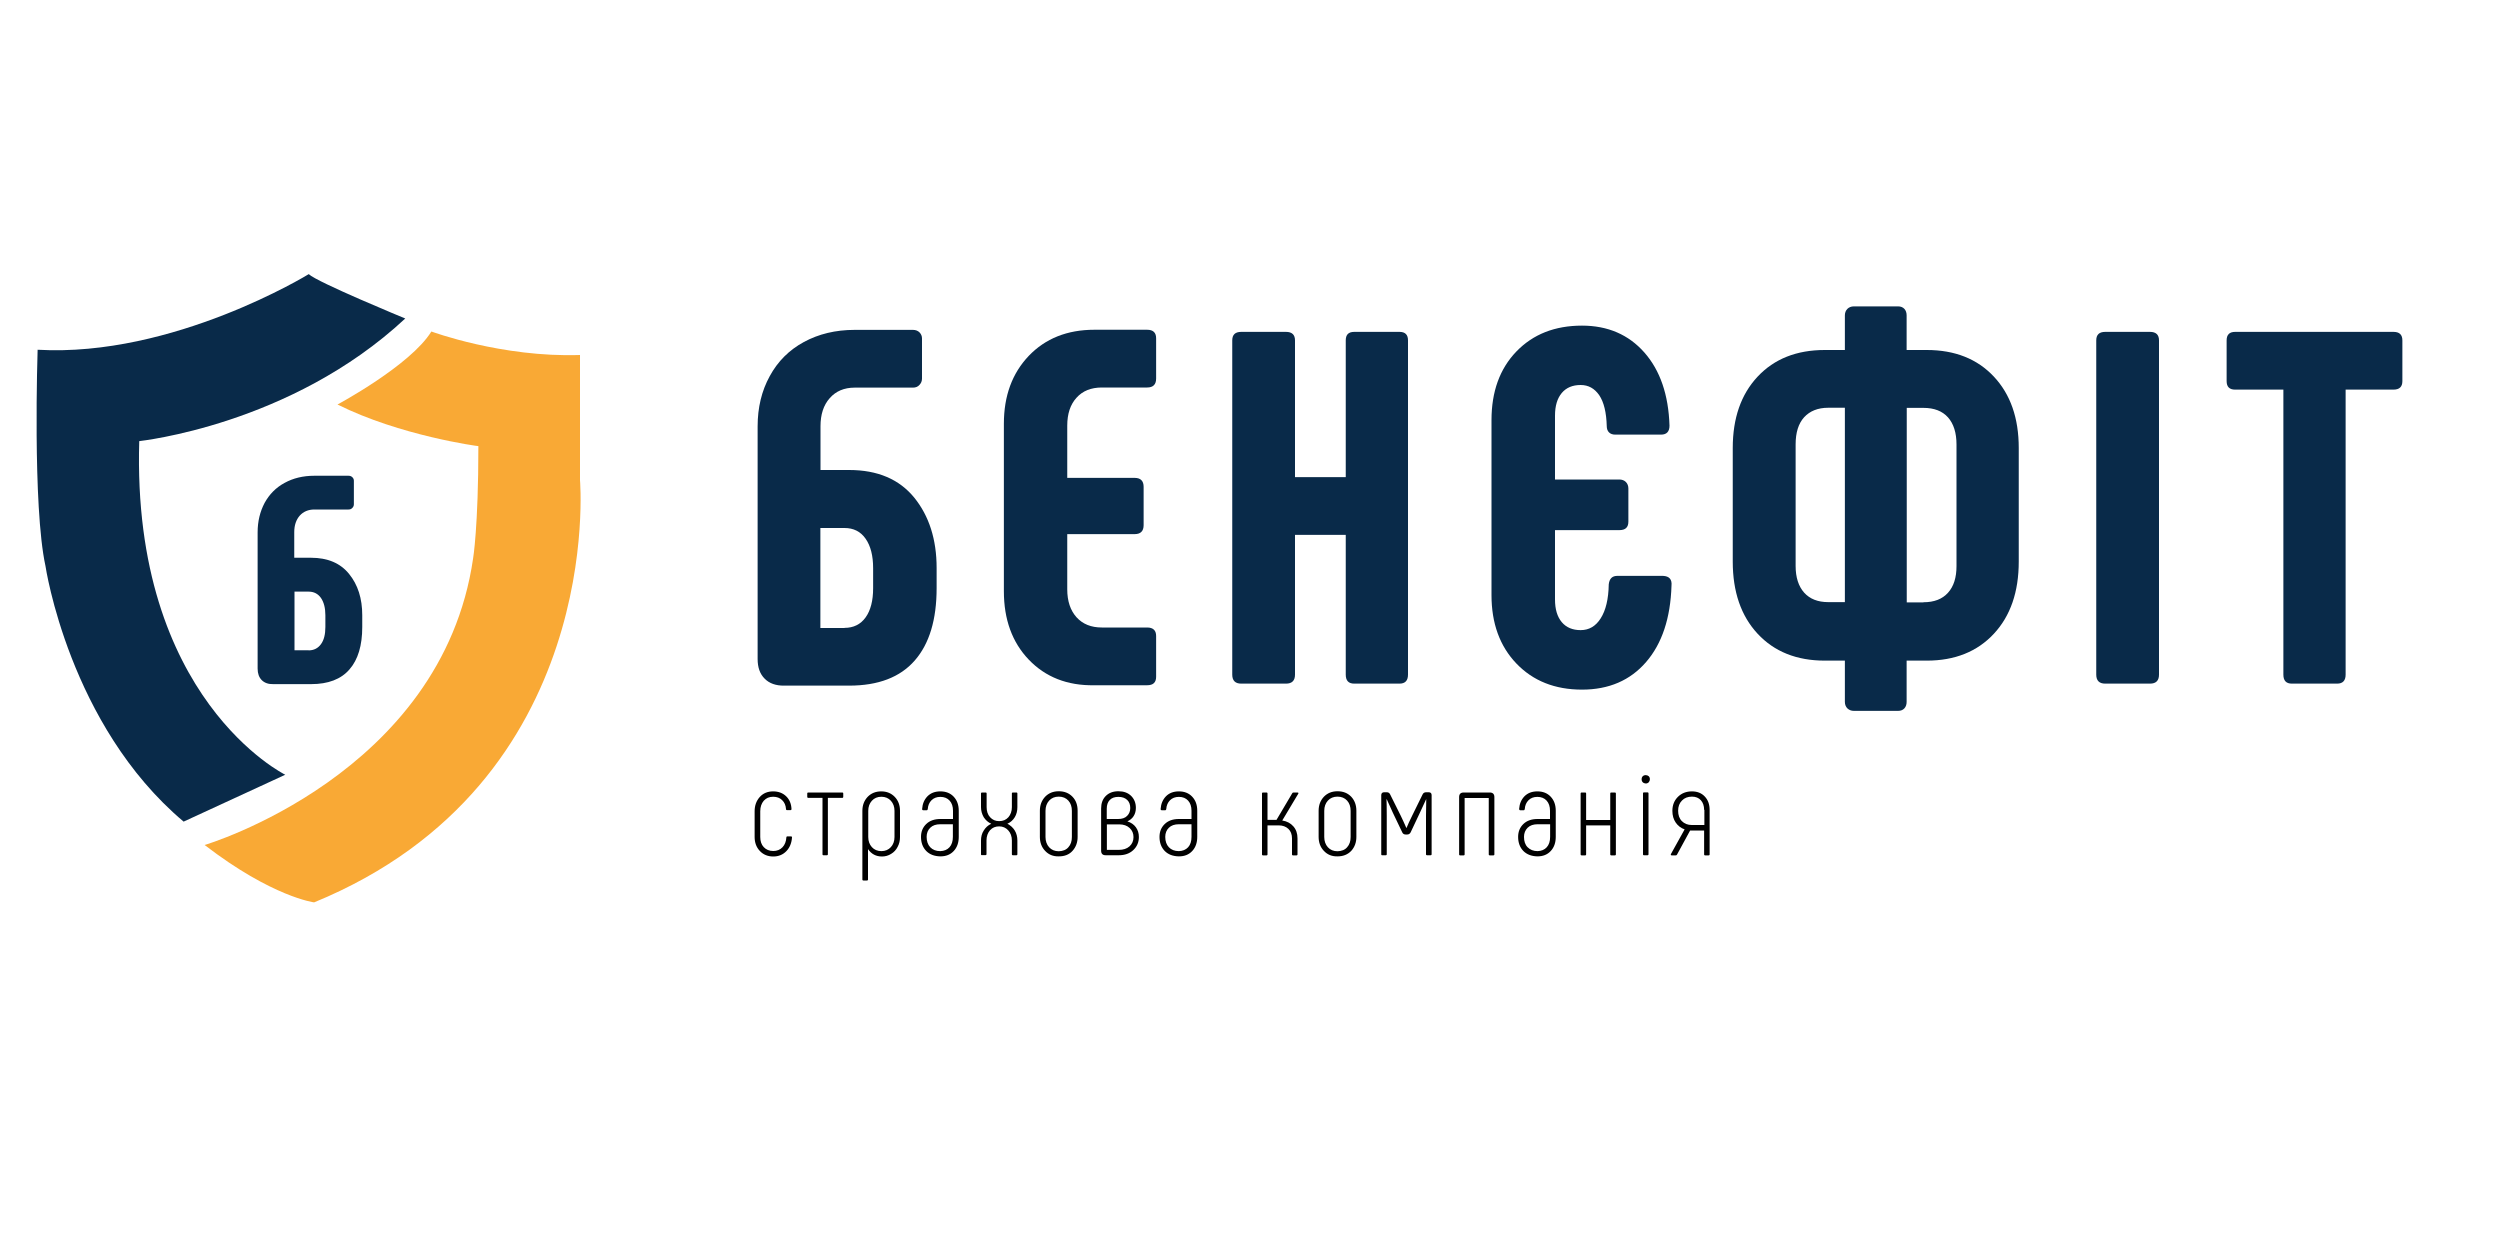 <?xml version="1.0" encoding="UTF-8"?> <!-- Generator: Adobe Illustrator 24.0.2, SVG Export Plug-In . SVG Version: 6.00 Build 0) --> <svg xmlns="http://www.w3.org/2000/svg" xmlns:xlink="http://www.w3.org/1999/xlink" id="Слой_1" x="0px" y="0px" viewBox="0 0 200 100" style="enable-background:new 0 0 200 100;" xml:space="preserve"> <style type="text/css"> .st0{fill:#092A49;} .st1{fill:#F9A935;} </style> <g> <path class="st0" d="M32.42,25.48c0,0-7.09-2.92-7.72-3.55c0,0-10.84,6.67-21.69,6.05c0,0-0.42,12.51,0.63,17.31 c0,0,1.88,12.72,11.05,20.44l8.13-3.75c0,0-12.3-6.05-11.68-26.69C11.15,35.28,23.25,34.03,32.42,25.48z"></path> <path class="st1" d="M27,32.36c0,0,5.84-3.13,7.51-5.84c0,0,5.63,2.09,11.89,1.88v10.01c0,0,2.09,24.19-21.27,33.78 c0,0-3.34-0.42-8.76-4.59c0,0,18.98-5.63,21.48-22.94c0,0,0.42-2.5,0.42-8.97C38.26,35.7,32,34.86,27,32.36z"></path> </g> <g> <g> <path class="st0" d="M61.17,54.29c-0.38-0.38-0.56-0.9-0.56-1.57V34.11c0-1.5,0.32-2.84,0.97-4.02c0.64-1.18,1.55-2.09,2.73-2.73 c1.18-0.64,2.53-0.97,4.06-0.97h4.67c0.21,0,0.39,0.07,0.52,0.2c0.13,0.13,0.2,0.3,0.2,0.48v3.22c0,0.19-0.07,0.36-0.2,0.5 c-0.13,0.15-0.31,0.22-0.52,0.22h-4.67c-0.83,0-1.5,0.28-1.99,0.84c-0.5,0.56-0.74,1.31-0.74,2.25v3.5h2.29 c2.28,0,4.01,0.74,5.21,2.21c1.19,1.47,1.79,3.35,1.79,5.63v1.61c0,2.52-0.58,4.45-1.75,5.79c-1.17,1.34-2.92,2.01-5.25,2.01 h-5.19C62.07,54.86,61.54,54.67,61.17,54.29z M67.56,50.23c0.72,0,1.29-0.28,1.69-0.84c0.4-0.56,0.6-1.34,0.6-2.33v-1.61 c0-0.99-0.2-1.78-0.6-2.35c-0.4-0.58-0.97-0.86-1.69-0.86h-1.93v8H67.56z"></path> <path class="st0" d="M82.3,52.77c-1.33-1.39-1.99-3.22-1.99-5.47V33.9c0-2.23,0.66-4.03,1.99-5.43c1.33-1.39,3.08-2.09,5.25-2.09 h4.22c0.48,0,0.72,0.23,0.72,0.68v3.22c0,0.48-0.24,0.72-0.72,0.72h-3.62c-0.86,0-1.54,0.27-2.03,0.82 c-0.5,0.55-0.74,1.29-0.74,2.23v4.18h5.39c0.48,0,0.72,0.24,0.72,0.72v3.06c0,0.48-0.24,0.72-0.72,0.72h-5.39v4.42 c0,0.94,0.25,1.68,0.74,2.23c0.5,0.55,1.17,0.82,2.03,0.82h3.62c0.48,0,0.72,0.23,0.72,0.68v3.26c0,0.46-0.24,0.68-0.72,0.68 h-4.22C85.38,54.86,83.63,54.16,82.3,52.77z"></path> <path class="st0" d="M108.34,26.55h3.62c0.46,0,0.68,0.23,0.68,0.68v26.74c0,0.48-0.23,0.72-0.68,0.72h-3.62 c-0.46,0-0.68-0.24-0.68-0.72V42.79h-4.06v11.18c0,0.48-0.24,0.72-0.72,0.72h-3.58c-0.48,0-0.72-0.24-0.72-0.72V27.23 c0-0.46,0.24-0.68,0.72-0.68h3.58c0.48,0,0.72,0.23,0.72,0.68v10.94h4.06V27.23C107.66,26.77,107.88,26.55,108.34,26.55z"></path> <path class="st0" d="M133.72,46.85c-0.08,2.6-0.76,4.64-2.03,6.11s-2.98,2.21-5.13,2.21c-2.17,0-3.92-0.7-5.25-2.09 s-1.99-3.22-1.99-5.47v-14c0-2.28,0.66-4.11,1.99-5.49s3.08-2.07,5.25-2.07c2.06,0,3.73,0.72,4.99,2.15 c1.26,1.43,1.93,3.38,2.01,5.85c0,0.48-0.23,0.72-0.68,0.72h-3.66c-0.21,0-0.38-0.06-0.5-0.18c-0.12-0.12-0.18-0.29-0.18-0.5 c-0.03-1.1-0.23-1.92-0.6-2.47c-0.38-0.55-0.87-0.82-1.49-0.82c-0.64,0-1.15,0.21-1.51,0.64c-0.36,0.43-0.54,1.03-0.54,1.81v5.11 h5.15c0.21,0,0.39,0.07,0.52,0.2c0.13,0.13,0.2,0.31,0.2,0.52v2.65c0,0.46-0.24,0.68-0.72,0.68h-5.15v5.55 c0,0.78,0.18,1.38,0.54,1.81c0.36,0.43,0.87,0.64,1.51,0.64c0.67,0,1.21-0.31,1.61-0.95c0.4-0.63,0.62-1.53,0.64-2.71 c0.05-0.46,0.28-0.68,0.68-0.68h3.66C133.54,46.09,133.77,46.35,133.72,46.85z"></path> <path class="st0" d="M147.79,56.67c-0.13-0.13-0.2-0.31-0.2-0.52v-3.3h-1.61c-2.25,0-4.04-0.72-5.37-2.15s-1.99-3.36-1.99-5.77 v-9.09c0-2.39,0.66-4.29,1.99-5.71c1.33-1.42,3.12-2.13,5.37-2.13h1.61v-2.77c0-0.21,0.07-0.39,0.2-0.52 c0.13-0.13,0.31-0.2,0.52-0.2h3.54c0.21,0,0.38,0.07,0.5,0.2c0.12,0.13,0.18,0.31,0.18,0.52v2.77h1.61c2.25,0,4.04,0.71,5.37,2.13 c1.33,1.42,1.99,3.32,1.99,5.71v9.09c0,2.41-0.66,4.34-1.99,5.77s-3.12,2.15-5.37,2.15h-1.61v3.3c0,0.21-0.06,0.39-0.18,0.52 c-0.12,0.13-0.29,0.2-0.5,0.2h-3.54C148.1,56.87,147.93,56.8,147.79,56.67z M147.59,48.18V32.62h-1.33 c-0.83,0-1.47,0.26-1.93,0.76c-0.46,0.51-0.68,1.23-0.68,2.17v9.73c0,0.91,0.23,1.62,0.68,2.13c0.46,0.51,1.1,0.76,1.93,0.76 H147.59z M153.87,48.18c0.86,0,1.51-0.25,1.97-0.76c0.46-0.51,0.68-1.22,0.68-2.13v-9.73c0-0.94-0.23-1.66-0.68-2.17 c-0.46-0.51-1.11-0.76-1.97-0.76h-1.33v15.56H153.87z"></path> <path class="st0" d="M168.42,26.55H172c0.48,0,0.72,0.23,0.72,0.68v26.74c0,0.48-0.24,0.72-0.72,0.72h-3.58 c-0.48,0-0.72-0.24-0.72-0.72V27.23C167.7,26.77,167.94,26.55,168.42,26.55z"></path> <path class="st0" d="M192.19,27.23v3.26c0,0.46-0.24,0.68-0.72,0.68h-3.82v22.8c0,0.48-0.23,0.72-0.68,0.72h-3.62 c-0.46,0-0.68-0.24-0.68-0.72v-22.8h-3.86c-0.46,0-0.68-0.23-0.68-0.68v-3.26c0-0.46,0.23-0.68,0.68-0.68h12.67 C191.95,26.55,192.19,26.77,192.19,27.23z"></path> </g> </g> <g> <path d="M60.79,68.08c-0.28-0.29-0.42-0.67-0.42-1.12V64.9c0-0.46,0.14-0.84,0.41-1.14s0.63-0.45,1.07-0.45 c0.42,0,0.77,0.13,1.04,0.39c0.27,0.26,0.41,0.6,0.43,1.02c0,0.06-0.03,0.09-0.08,0.09h-0.28c-0.05,0-0.08-0.03-0.08-0.09 c-0.02-0.29-0.12-0.53-0.31-0.71c-0.18-0.18-0.42-0.27-0.72-0.27c-0.32,0-0.56,0.11-0.75,0.32c-0.18,0.21-0.28,0.49-0.28,0.84v2.06 c0,0.33,0.09,0.61,0.28,0.81s0.44,0.31,0.76,0.31c0.3,0,0.55-0.1,0.74-0.3c0.19-0.2,0.29-0.47,0.31-0.79 c0-0.05,0.03-0.08,0.09-0.08h0.27c0.06,0,0.09,0.03,0.09,0.08c-0.03,0.45-0.18,0.82-0.45,1.1s-0.62,0.43-1.05,0.43 C61.43,68.52,61.06,68.37,60.79,68.08z"></path> <path d="M65.8,68.34v-4.51h-1.14c-0.05,0-0.08-0.03-0.08-0.09v-0.26c0-0.05,0.03-0.08,0.08-0.08h2.72c0.05,0,0.08,0.03,0.08,0.08 v0.26c0,0.06-0.03,0.09-0.08,0.09h-1.15v4.51c0,0.05-0.03,0.08-0.08,0.08h-0.28C65.83,68.42,65.8,68.4,65.8,68.34z"></path> <path d="M71.58,63.75c0.28,0.29,0.42,0.67,0.42,1.12v2.09c0,0.29-0.06,0.55-0.19,0.79c-0.12,0.24-0.3,0.43-0.52,0.56 c-0.22,0.14-0.47,0.21-0.73,0.21c-0.48,0-0.85-0.2-1.12-0.59v2.43c0,0.05-0.03,0.08-0.09,0.08h-0.27c-0.06,0-0.09-0.03-0.09-0.08 v-5.49c0-0.45,0.14-0.82,0.42-1.12c0.28-0.29,0.64-0.44,1.09-0.44C70.94,63.31,71.3,63.46,71.58,63.75z M71.56,64.87 c0-0.33-0.1-0.6-0.29-0.81c-0.19-0.21-0.45-0.32-0.76-0.32c-0.32,0-0.57,0.11-0.76,0.32s-0.29,0.48-0.29,0.81v2.09 c0,0.33,0.1,0.6,0.29,0.81c0.19,0.21,0.45,0.32,0.76,0.32c0.31,0,0.57-0.11,0.76-0.32c0.19-0.21,0.29-0.48,0.29-0.81V64.87z"></path> <path d="M74.1,68.08c-0.28-0.29-0.42-0.66-0.42-1.13c0-0.42,0.14-0.76,0.42-1.03c0.28-0.27,0.66-0.4,1.13-0.4h1.01v-0.66 c0-0.34-0.09-0.61-0.27-0.81c-0.18-0.2-0.43-0.3-0.74-0.3c-0.29,0-0.53,0.09-0.71,0.27c-0.18,0.18-0.28,0.41-0.3,0.71 c-0.01,0.06-0.04,0.09-0.09,0.09h-0.27c-0.03,0-0.05-0.01-0.07-0.03s-0.02-0.04-0.02-0.07c0.03-0.42,0.17-0.75,0.43-1.02 c0.26-0.26,0.6-0.39,1.03-0.39c0.44,0,0.8,0.14,1.07,0.43c0.27,0.29,0.4,0.66,0.4,1.12v2.09c0,0.46-0.13,0.84-0.4,1.13 s-0.62,0.43-1.07,0.43C74.75,68.5,74.38,68.36,74.1,68.08z M75.96,67.78c0.18-0.2,0.27-0.48,0.27-0.83v-1.01h-1.01 c-0.34,0-0.61,0.09-0.8,0.28c-0.19,0.18-0.29,0.43-0.29,0.73c0,0.35,0.1,0.63,0.29,0.83s0.46,0.31,0.8,0.31 C75.53,68.08,75.78,67.98,75.96,67.78z"></path> <path d="M78.48,68.34v-1.1c0-0.3,0.07-0.57,0.22-0.8c0.14-0.23,0.34-0.42,0.6-0.54c-0.25-0.11-0.45-0.29-0.6-0.52 c-0.14-0.24-0.22-0.51-0.22-0.81v-1.09c0-0.05,0.03-0.08,0.09-0.08h0.28c0.05,0,0.08,0.03,0.08,0.08v1.09 c0,0.33,0.09,0.61,0.28,0.81c0.19,0.21,0.43,0.31,0.72,0.31c0.31,0,0.55-0.1,0.74-0.31c0.18-0.21,0.28-0.48,0.28-0.81v-1.09 c0-0.05,0.03-0.08,0.08-0.08h0.28c0.05,0,0.08,0.03,0.08,0.08v1.09c0,0.31-0.07,0.58-0.21,0.81c-0.14,0.23-0.34,0.41-0.59,0.52 c0.25,0.13,0.45,0.31,0.59,0.54s0.21,0.5,0.21,0.8v1.1c0,0.05-0.03,0.08-0.08,0.08h-0.28c-0.05,0-0.08-0.03-0.08-0.08v-1.1 c0-0.33-0.1-0.6-0.29-0.81c-0.19-0.21-0.43-0.32-0.73-0.32c-0.3,0-0.54,0.1-0.73,0.31c-0.18,0.21-0.28,0.48-0.28,0.81v1.1 c0,0.05-0.03,0.08-0.08,0.08h-0.28C78.51,68.42,78.48,68.4,78.48,68.34z"></path> <path d="M83.61,68.07c-0.28-0.29-0.42-0.67-0.42-1.12v-2.09c0-0.45,0.14-0.82,0.42-1.12c0.28-0.29,0.64-0.44,1.09-0.44 c0.46,0,0.82,0.15,1.1,0.44s0.41,0.67,0.41,1.12v2.09c0,0.45-0.14,0.82-0.41,1.12s-0.64,0.44-1.1,0.44 C84.25,68.52,83.89,68.37,83.61,68.07z M85.47,67.78c0.19-0.21,0.28-0.48,0.28-0.82v-2.09c0-0.33-0.09-0.61-0.28-0.82 c-0.19-0.21-0.45-0.32-0.77-0.32c-0.32,0-0.58,0.11-0.77,0.32c-0.19,0.21-0.29,0.48-0.29,0.82v2.09c0,0.33,0.1,0.61,0.29,0.82 c0.19,0.21,0.45,0.32,0.77,0.32C85.03,68.09,85.29,67.99,85.47,67.78z"></path> <path d="M90.87,66.18c0.16,0.22,0.24,0.48,0.24,0.78c0,0.42-0.15,0.77-0.45,1.05s-0.69,0.41-1.16,0.41h-1.04 c-0.25,0-0.37-0.12-0.37-0.37v-3.37c0-0.42,0.12-0.75,0.37-1c0.25-0.25,0.58-0.38,1.01-0.38s0.76,0.12,1.02,0.37 c0.25,0.25,0.38,0.57,0.38,0.96c0,0.25-0.06,0.47-0.18,0.66s-0.29,0.32-0.5,0.42C90.48,65.8,90.71,65.96,90.87,66.18z M88.55,65.52 h0.9c0.31,0,0.56-0.08,0.72-0.25c0.17-0.17,0.25-0.38,0.25-0.63c0-0.28-0.08-0.49-0.25-0.65c-0.17-0.16-0.4-0.24-0.7-0.24 s-0.53,0.08-0.69,0.25c-0.16,0.16-0.24,0.4-0.24,0.7V65.52z M90.36,67.71c0.21-0.19,0.32-0.44,0.32-0.74c0-0.29-0.1-0.54-0.31-0.73 c-0.2-0.19-0.48-0.29-0.83-0.29h-0.99v2.04h0.96C89.86,67.99,90.14,67.9,90.36,67.71z"></path> <path d="M93.18,68.08c-0.28-0.29-0.42-0.66-0.42-1.13c0-0.42,0.14-0.76,0.42-1.03c0.28-0.27,0.66-0.4,1.13-0.4h1.01v-0.66 c0-0.34-0.09-0.61-0.27-0.81c-0.18-0.2-0.43-0.3-0.74-0.3c-0.29,0-0.53,0.09-0.71,0.27c-0.18,0.18-0.28,0.41-0.3,0.71 c-0.01,0.06-0.04,0.09-0.09,0.09h-0.27c-0.03,0-0.05-0.01-0.07-0.03s-0.02-0.04-0.02-0.07c0.03-0.42,0.17-0.75,0.43-1.02 c0.26-0.26,0.6-0.39,1.03-0.39c0.44,0,0.8,0.14,1.07,0.43c0.27,0.29,0.4,0.66,0.4,1.12v2.09c0,0.46-0.13,0.84-0.4,1.13 s-0.62,0.43-1.07,0.43C93.83,68.5,93.46,68.36,93.18,68.08z M95.05,67.78c0.18-0.2,0.27-0.48,0.27-0.83v-1.01h-1.01 c-0.34,0-0.61,0.09-0.8,0.28c-0.19,0.18-0.29,0.43-0.29,0.73c0,0.35,0.1,0.63,0.29,0.83s0.46,0.31,0.8,0.31 C94.62,68.08,94.86,67.98,95.05,67.78z"></path> <path d="M103.47,66.11c0.22,0.25,0.33,0.57,0.33,0.96v1.28c0,0.05-0.03,0.08-0.08,0.08h-0.28c-0.05,0-0.08-0.03-0.08-0.08v-1.28 c0-0.32-0.1-0.58-0.29-0.76s-0.45-0.28-0.77-0.28h-0.9v2.32c0,0.05-0.03,0.08-0.08,0.08h-0.28c-0.05,0-0.08-0.03-0.08-0.08v-4.87 c0-0.05,0.03-0.08,0.08-0.08h0.28c0.05,0,0.08,0.03,0.08,0.08v2.11h0.72l1.26-2.13c0.02-0.04,0.05-0.06,0.1-0.06h0.32 c0.03,0,0.05,0.01,0.07,0.03c0.01,0.02,0.01,0.04-0.01,0.07l-1.28,2.14C102.96,65.7,103.25,65.86,103.47,66.11z"></path> <path d="M105.91,68.07c-0.28-0.29-0.42-0.67-0.42-1.12v-2.09c0-0.45,0.14-0.82,0.42-1.12c0.28-0.29,0.64-0.44,1.09-0.44 c0.46,0,0.82,0.15,1.1,0.44c0.27,0.29,0.41,0.67,0.41,1.12v2.09c0,0.45-0.14,0.82-0.41,1.12c-0.28,0.29-0.64,0.44-1.1,0.44 C106.55,68.52,106.19,68.37,105.91,68.07z M107.77,67.78c0.19-0.21,0.28-0.48,0.28-0.82v-2.09c0-0.33-0.09-0.61-0.28-0.82 c-0.19-0.21-0.45-0.32-0.77-0.32c-0.32,0-0.58,0.11-0.77,0.32c-0.19,0.21-0.29,0.48-0.29,0.82v2.09c0,0.33,0.1,0.61,0.29,0.82 c0.19,0.21,0.45,0.32,0.77,0.32C107.33,68.09,107.59,67.99,107.77,67.78z"></path> <path d="M110.5,68.34v-4.73c0-0.07,0.02-0.13,0.06-0.17s0.1-0.06,0.17-0.06h0.21c0.13,0,0.22,0.06,0.27,0.17l0.85,1.71 c0.13,0.28,0.29,0.6,0.45,0.98h0.01c0.11-0.27,0.26-0.6,0.45-0.98l0.84-1.71c0.05-0.11,0.15-0.17,0.28-0.17h0.2 c0.16,0,0.24,0.08,0.24,0.23v4.73c0,0.05-0.03,0.08-0.09,0.08h-0.27c-0.06,0-0.09-0.03-0.09-0.08v-3.08c0-0.41,0.01-0.85,0.02-1.32 h-0.01c-0.11,0.23-0.28,0.59-0.49,1.06l-0.75,1.59c-0.06,0.11-0.15,0.17-0.27,0.17h-0.13c-0.13,0-0.22-0.06-0.27-0.17l-0.76-1.59 l-0.48-1.06h-0.02c0.01,0.23,0.02,0.67,0.02,1.32v3.08c0,0.05-0.03,0.08-0.08,0.08h-0.28C110.52,68.42,110.5,68.4,110.5,68.34z"></path> <path d="M119.55,63.77v4.58c0,0.05-0.03,0.08-0.09,0.08h-0.27c-0.06,0-0.09-0.03-0.09-0.08v-4.51h-1.93v4.51 c0,0.05-0.03,0.08-0.08,0.08h-0.28c-0.05,0-0.08-0.03-0.08-0.08v-4.58c0-0.25,0.12-0.37,0.37-0.37h2.08 C119.42,63.4,119.55,63.52,119.55,63.77z"></path> <path d="M121.87,68.08c-0.28-0.29-0.42-0.66-0.42-1.13c0-0.42,0.14-0.76,0.42-1.03c0.28-0.27,0.66-0.4,1.13-0.4h1v-0.66 c0-0.34-0.09-0.61-0.27-0.81c-0.18-0.2-0.43-0.3-0.74-0.3c-0.3,0-0.53,0.09-0.71,0.27s-0.28,0.41-0.3,0.71 c-0.01,0.06-0.04,0.09-0.09,0.09h-0.27c-0.03,0-0.05-0.01-0.06-0.03c-0.02-0.02-0.03-0.04-0.03-0.07c0.03-0.42,0.17-0.75,0.43-1.02 c0.26-0.26,0.6-0.39,1.03-0.39c0.44,0,0.8,0.14,1.07,0.43c0.27,0.29,0.4,0.66,0.4,1.12v2.09c0,0.46-0.13,0.84-0.4,1.13 s-0.62,0.43-1.07,0.43C122.53,68.5,122.15,68.36,121.87,68.08z M123.74,67.78c0.18-0.2,0.27-0.48,0.27-0.83v-1.01h-1 c-0.34,0-0.61,0.09-0.8,0.28s-0.29,0.43-0.29,0.73c0,0.35,0.09,0.63,0.29,0.83s0.46,0.31,0.8,0.31 C123.31,68.08,123.56,67.98,123.74,67.78z"></path> <path d="M128.91,63.4h0.27c0.06,0,0.09,0.03,0.09,0.08v4.87c0,0.05-0.03,0.08-0.09,0.08h-0.27c-0.06,0-0.09-0.03-0.09-0.08v-2.32 h-1.93v2.32c0,0.05-0.03,0.08-0.08,0.08h-0.27c-0.06,0-0.09-0.03-0.09-0.08v-4.87c0-0.05,0.03-0.08,0.08-0.08h0.28 c0.05,0,0.08,0.03,0.08,0.08v2.12h1.93v-2.12C128.82,63.42,128.85,63.4,128.91,63.4z"></path> <path d="M131.42,62.58c-0.06-0.06-0.09-0.14-0.09-0.24c0-0.1,0.03-0.18,0.09-0.24c0.06-0.06,0.14-0.09,0.24-0.09 c0.09,0,0.17,0.03,0.24,0.09c0.06,0.06,0.09,0.14,0.09,0.24c0,0.09-0.03,0.17-0.09,0.24c-0.06,0.06-0.14,0.1-0.24,0.1 C131.56,62.67,131.48,62.64,131.42,62.58z M131.44,68.34v-4.87c0-0.05,0.03-0.08,0.08-0.08h0.28c0.05,0,0.08,0.03,0.08,0.08v4.87 c0,0.05-0.03,0.08-0.08,0.08h-0.28C131.47,68.42,131.44,68.4,131.44,68.34z"></path> <path d="M136.38,63.72c0.26,0.27,0.39,0.63,0.39,1.08v3.55c0,0.05-0.03,0.08-0.08,0.08h-0.28c-0.05,0-0.08-0.03-0.08-0.08v-1.91 h-1.12l-1.05,1.93c-0.02,0.04-0.05,0.06-0.1,0.06h-0.32c-0.03,0-0.06-0.01-0.07-0.03c-0.01-0.02-0.01-0.04,0-0.07l1.1-1.98 c-0.29-0.1-0.53-0.28-0.71-0.54s-0.27-0.57-0.27-0.94c0-0.46,0.15-0.83,0.44-1.12c0.29-0.29,0.67-0.44,1.12-0.44 C135.77,63.31,136.12,63.44,136.38,63.72z M136.33,64.79c0-0.32-0.09-0.58-0.26-0.77c-0.17-0.19-0.41-0.29-0.71-0.29 c-0.33,0-0.6,0.1-0.8,0.31c-0.21,0.21-0.31,0.48-0.31,0.82c0,0.35,0.1,0.63,0.3,0.83c0.2,0.2,0.46,0.31,0.79,0.31h1.01V64.79z"></path> </g> <g> <g> <path class="st0" d="M20.94,54.41c-0.22-0.22-0.33-0.53-0.33-0.92V42.59c0-0.88,0.19-1.66,0.56-2.36c0.38-0.69,0.91-1.23,1.6-1.6 c0.69-0.38,1.48-0.57,2.38-0.57h2.73c0.13,0,0.23,0.04,0.31,0.12c0.08,0.08,0.12,0.17,0.12,0.28v1.88c0,0.11-0.04,0.21-0.12,0.29 c-0.08,0.09-0.18,0.13-0.31,0.13h-2.73c-0.49,0-0.88,0.17-1.17,0.49c-0.29,0.33-0.44,0.77-0.44,1.32v2.05h1.34 c1.33,0,2.35,0.43,3.05,1.3c0.7,0.86,1.05,1.96,1.05,3.3v0.94c0,1.48-0.34,2.61-1.02,3.39c-0.68,0.79-1.71,1.18-3.07,1.18h-3.04 C21.47,54.74,21.16,54.63,20.94,54.41z M24.69,52.03c0.42,0,0.75-0.17,0.99-0.5c0.24-0.33,0.35-0.79,0.35-1.37v-0.94 c0-0.58-0.12-1.04-0.35-1.38c-0.24-0.34-0.57-0.51-0.99-0.51h-1.13v4.69H24.69z"></path> </g> </g> </svg> 